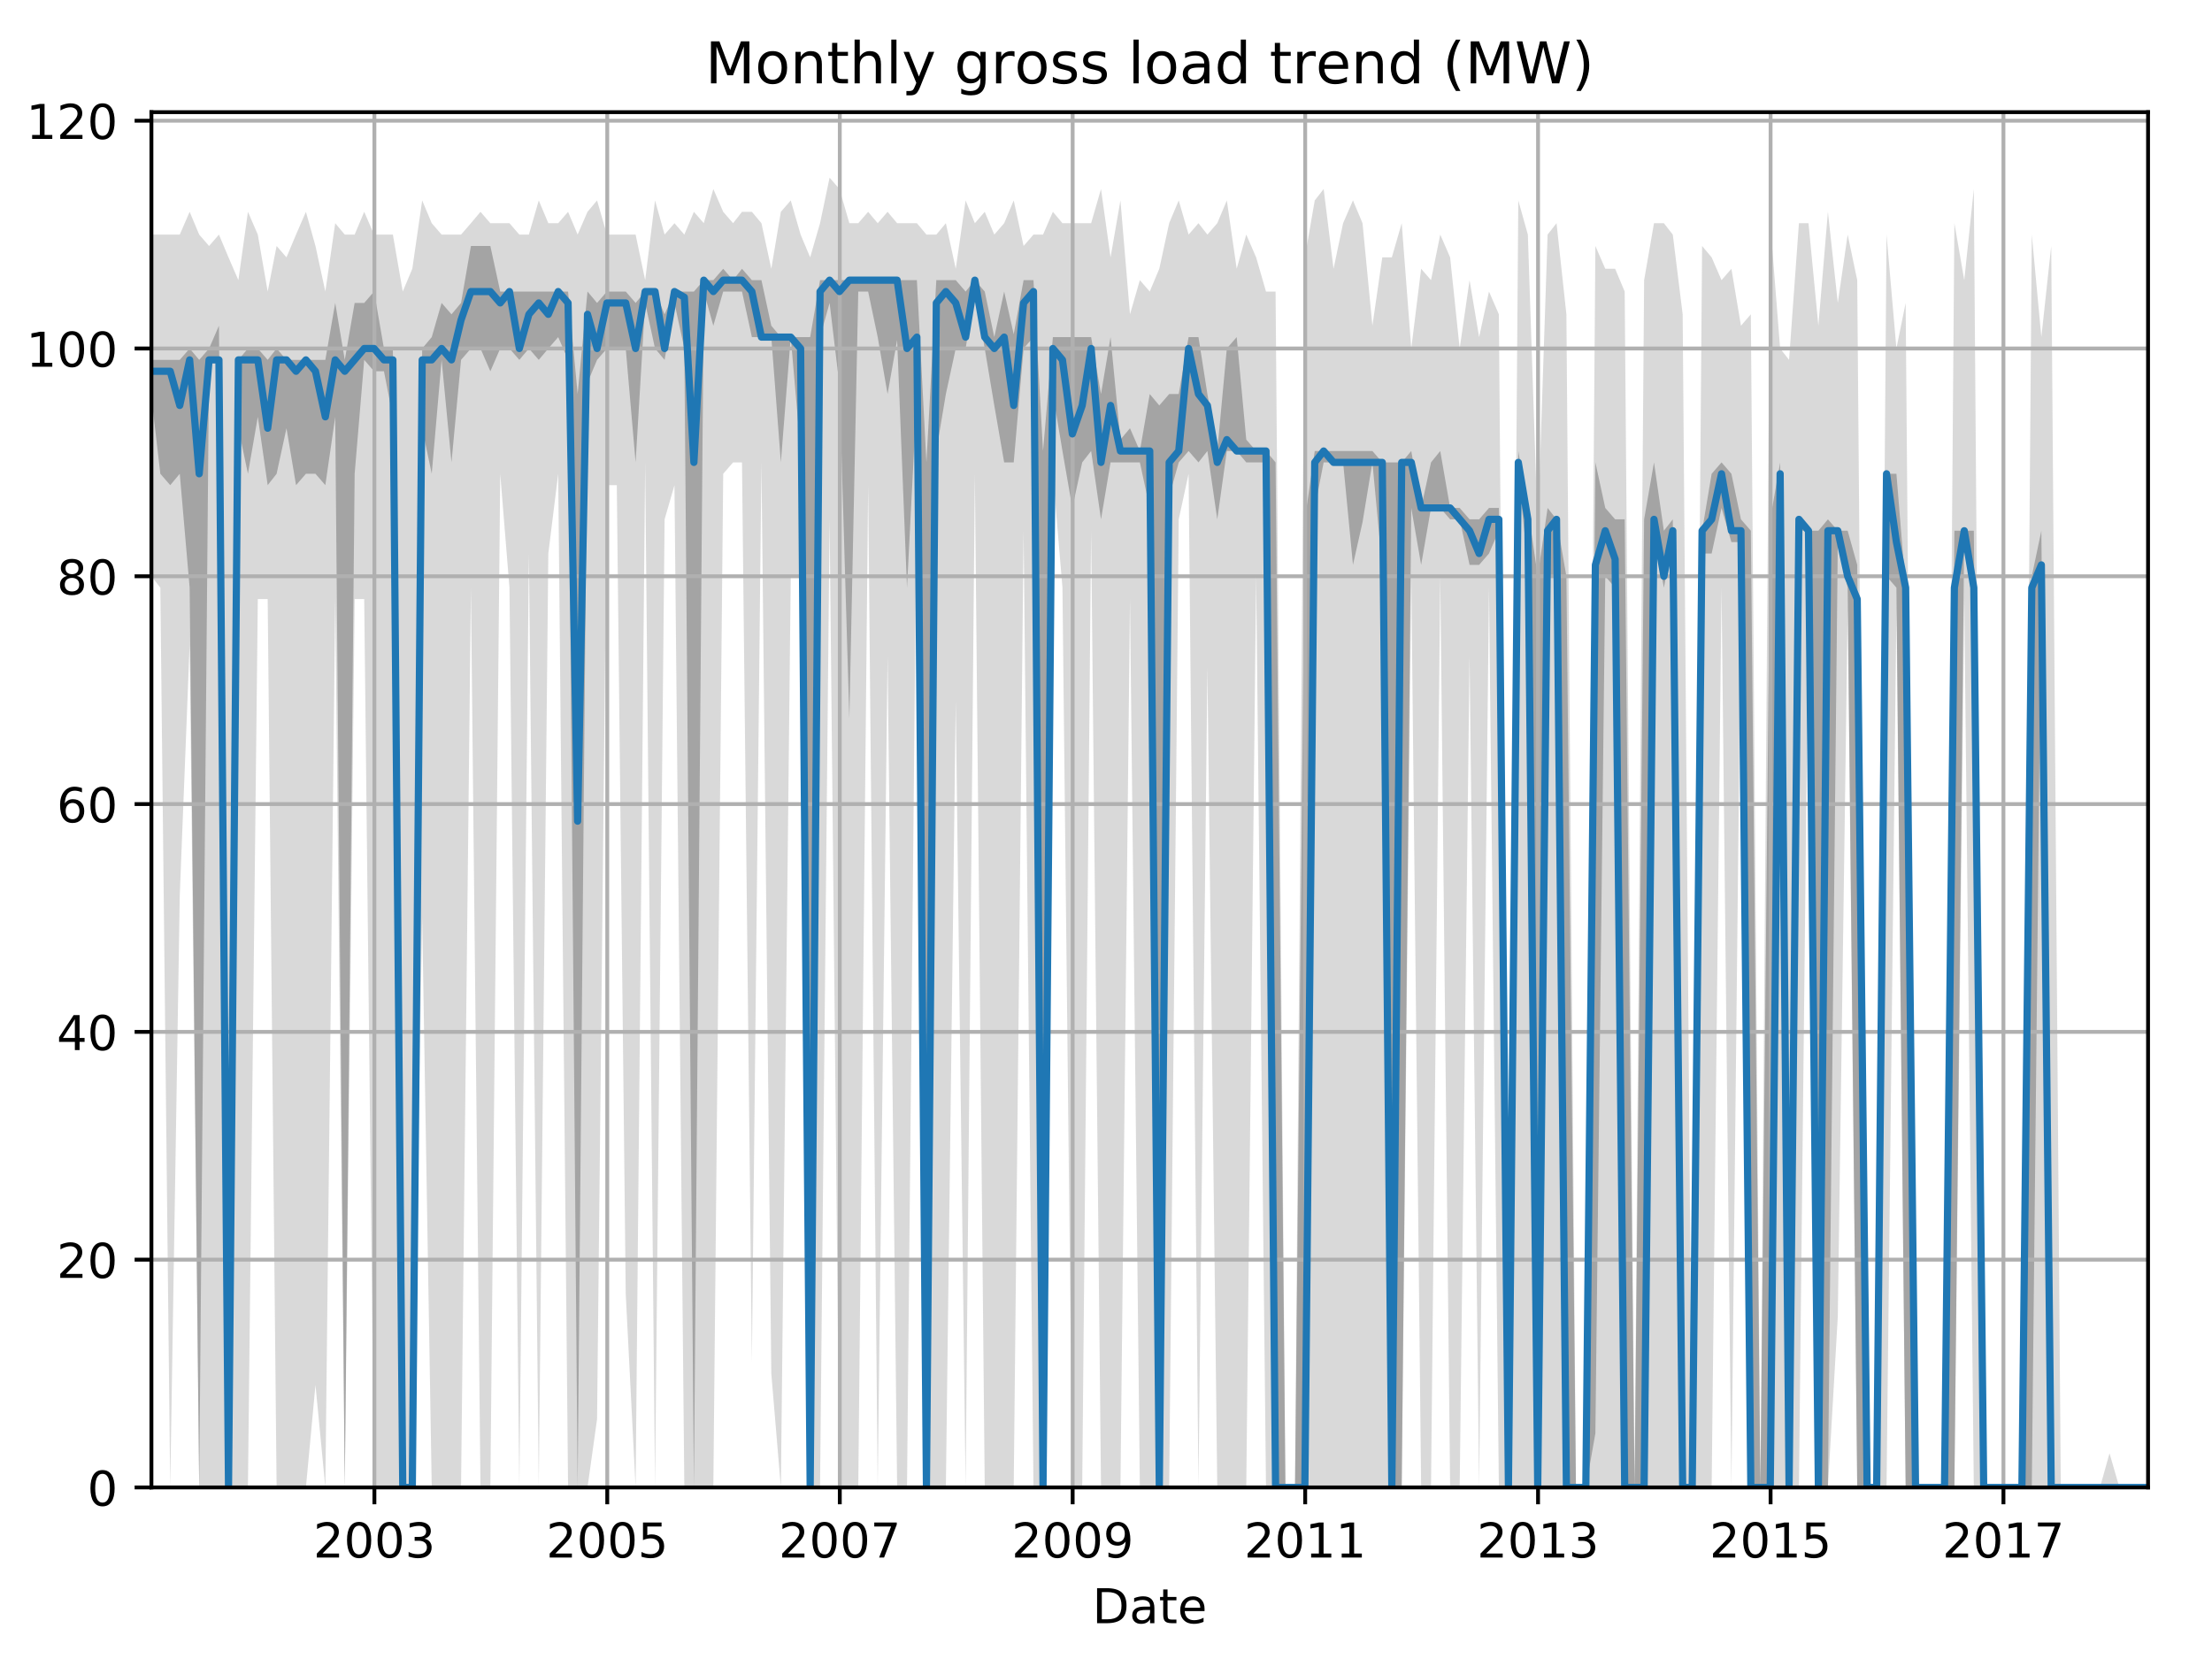 <?xml version="1.0" encoding="utf-8" standalone="no"?>
<!DOCTYPE svg PUBLIC "-//W3C//DTD SVG 1.1//EN"
  "http://www.w3.org/Graphics/SVG/1.1/DTD/svg11.dtd">
<!-- Created with matplotlib (http://matplotlib.org/) -->
<svg height="345.6pt" version="1.1" viewBox="0 0 460.8 345.6" width="460.8pt" xmlns="http://www.w3.org/2000/svg" xmlns:xlink="http://www.w3.org/1999/xlink">
 <defs>
  <style type="text/css">
*{stroke-linecap:butt;stroke-linejoin:round;}
  </style>
 </defs>
 <g id="figure_1">
  <g id="patch_1">
   <path d="M 0 345.6 
L 460.8 345.6 
L 460.8 0 
L 0 0 
z
" style="fill:none;"/>
  </g>
  <g id="axes_1">
   <g id="patch_2">
    <path d="M 31.543 309.863 
L 447.48 309.863 
L 447.48 23.365 
L 31.543 23.365 
z
" style="fill:none;"/>
   </g>
   <g id="PolyCollection_1">
    <path clip-path="url(#p15d15dfd16)" d="M 31.543 48.871 
L 31.543 120.051 
L 33.401 122.424 
L 35.458 309.863 
L 37.449 186.485 
L 39.506 134.287 
L 41.497 309.863 
L 43.554 309.863 
L 45.611 309.863 
L 47.602 309.863 
L 49.659 309.863 
L 51.65 309.863 
L 53.707 124.796 
L 55.764 124.796 
L 57.622 309.863 
L 59.679 309.863 
L 61.67 309.863 
L 63.727 309.863 
L 65.718 288.51 
L 67.775 309.863 
L 69.832 124.796 
L 71.823 309.863 
L 73.88 124.796 
L 75.871 124.796 
L 77.928 309.863 
L 79.985 309.863 
L 81.843 309.863 
L 83.9 309.863 
L 85.891 309.863 
L 87.948 191.231 
L 89.939 309.863 
L 91.996 309.863 
L 94.053 309.863 
L 96.044 309.863 
L 98.101 122.424 
L 100.092 309.863 
L 102.149 309.863 
L 104.206 98.697 
L 106.13 122.424 
L 108.187 309.863 
L 110.178 115.306 
L 112.235 309.863 
L 114.226 115.306 
L 116.283 98.697 
L 118.34 309.863 
L 120.331 309.863 
L 122.388 309.863 
L 124.379 295.628 
L 126.436 101.07 
L 128.493 101.07 
L 130.351 269.528 
L 132.408 309.863 
L 134.399 96.324 
L 136.456 309.863 
L 138.447 108.188 
L 140.504 101.07 
L 142.561 309.863 
L 144.552 309.863 
L 146.609 309.863 
L 148.6 309.863 
L 150.657 98.697 
L 152.714 96.324 
L 154.572 96.324 
L 156.629 283.764 
L 158.62 96.324 
L 160.677 286.137 
L 162.668 309.863 
L 164.725 120.051 
L 166.782 120.051 
L 168.773 309.863 
L 170.83 309.863 
L 172.821 108.188 
L 174.878 309.863 
L 176.935 309.863 
L 178.793 309.863 
L 180.85 101.07 
L 182.841 309.863 
L 184.898 136.659 
L 186.889 309.863 
L 188.946 309.863 
L 191.003 98.697 
L 192.994 309.863 
L 195.051 309.863 
L 197.042 309.863 
L 199.099 146.15 
L 201.156 309.863 
L 203.081 98.697 
L 205.138 309.863 
L 207.128 309.863 
L 209.186 309.863 
L 211.176 309.863 
L 213.233 110.56 
L 215.291 309.863 
L 217.281 309.863 
L 219.338 98.697 
L 221.329 122.424 
L 223.386 309.863 
L 225.443 309.863 
L 227.301 110.56 
L 229.359 309.863 
L 231.349 309.863 
L 233.406 309.863 
L 235.397 124.796 
L 237.454 309.863 
L 239.512 309.863 
L 241.502 309.863 
L 243.559 309.863 
L 245.55 108.188 
L 247.607 98.697 
L 249.664 309.863 
L 251.522 139.032 
L 253.58 309.863 
L 255.57 309.863 
L 257.627 309.863 
L 259.618 309.863 
L 261.675 120.051 
L 263.732 309.863 
L 265.723 309.863 
L 267.78 309.863 
L 269.771 309.863 
L 271.828 309.863 
L 273.885 309.863 
L 275.743 309.863 
L 277.801 309.863 
L 279.791 309.863 
L 281.848 309.863 
L 283.839 309.863 
L 285.896 309.863 
L 287.953 309.863 
L 289.944 309.863 
L 292.001 309.863 
L 293.992 120.051 
L 296.049 309.863 
L 298.106 309.863 
L 300.031 120.051 
L 302.088 309.863 
L 304.079 309.863 
L 306.136 136.659 
L 308.127 309.863 
L 310.184 122.424 
L 312.241 309.863 
L 314.232 309.863 
L 316.289 309.863 
L 318.279 309.863 
L 320.337 309.863 
L 322.394 309.863 
L 324.252 309.863 
L 326.309 309.863 
L 328.3 309.863 
L 330.357 309.863 
L 332.347 309.863 
L 334.405 309.863 
L 336.462 309.863 
L 338.452 309.863 
L 340.51 309.863 
L 342.5 309.863 
L 344.557 309.863 
L 346.615 309.863 
L 348.473 309.863 
L 350.53 309.863 
L 352.521 309.863 
L 354.578 309.863 
L 356.568 309.863 
L 358.626 122.424 
L 360.683 309.863 
L 362.673 124.796 
L 364.731 309.863 
L 366.721 309.863 
L 368.778 309.863 
L 370.836 309.863 
L 372.694 309.863 
L 374.751 309.863 
L 376.742 124.796 
L 378.799 309.863 
L 380.789 309.863 
L 382.847 274.274 
L 384.904 127.169 
L 386.894 309.863 
L 388.952 309.863 
L 390.942 309.863 
L 392.999 309.863 
L 395.057 127.169 
L 396.981 309.863 
L 399.038 309.863 
L 401.029 309.863 
L 403.086 309.863 
L 405.077 309.863 
L 407.134 309.863 
L 409.191 124.796 
L 411.182 309.863 
L 413.239 309.863 
L 415.23 309.863 
L 417.287 309.863 
L 419.344 309.863 
L 421.202 309.863 
L 423.259 309.863 
L 425.25 309.863 
L 427.307 309.863 
L 429.298 309.863 
L 431.355 309.863 
L 433.412 309.863 
L 435.403 309.863 
L 437.46 309.863 
L 439.451 309.863 
L 441.508 309.863 
L 443.565 309.863 
L 445.423 309.863 
L 447.48 309.863 
L 447.48 309.863 
L 447.48 309.863 
L 445.423 309.863 
L 443.565 309.863 
L 441.508 309.863 
L 439.451 302.746 
L 437.46 309.863 
L 435.403 309.863 
L 433.412 309.863 
L 431.355 309.863 
L 429.298 309.863 
L 427.307 51.244 
L 425.25 70.225 
L 423.259 48.871 
L 421.202 309.863 
L 419.344 309.863 
L 417.287 309.863 
L 415.23 309.863 
L 413.239 309.863 
L 411.182 39.38 
L 409.191 58.362 
L 407.134 46.498 
L 405.077 309.863 
L 403.086 309.863 
L 401.029 309.863 
L 399.038 309.863 
L 396.981 63.107 
L 395.057 72.598 
L 392.999 48.871 
L 390.942 309.863 
L 388.952 309.863 
L 386.894 58.362 
L 384.904 48.871 
L 382.847 63.107 
L 380.789 44.126 
L 378.799 67.852 
L 376.742 46.498 
L 374.751 46.498 
L 372.694 74.97 
L 370.836 72.598 
L 368.778 46.498 
L 366.721 309.863 
L 364.731 65.48 
L 362.673 67.852 
L 360.683 55.989 
L 358.626 58.362 
L 356.568 53.616 
L 354.578 51.244 
L 352.521 309.863 
L 350.53 65.48 
L 348.473 48.871 
L 346.615 46.498 
L 344.557 46.498 
L 342.5 58.362 
L 340.51 309.863 
L 338.452 60.734 
L 336.462 55.989 
L 334.405 55.989 
L 332.347 51.244 
L 330.357 309.863 
L 328.3 309.863 
L 326.309 65.48 
L 324.252 46.498 
L 322.394 48.871 
L 320.337 110.56 
L 318.279 48.871 
L 316.289 41.753 
L 314.232 309.863 
L 312.241 65.48 
L 310.184 60.734 
L 308.127 70.225 
L 306.136 58.362 
L 304.079 72.598 
L 302.088 53.616 
L 300.031 48.871 
L 298.106 58.362 
L 296.049 55.989 
L 293.992 72.598 
L 292.001 46.498 
L 289.944 53.616 
L 287.953 53.616 
L 285.896 67.852 
L 283.839 46.498 
L 281.848 41.753 
L 279.791 46.498 
L 277.801 55.989 
L 275.743 39.38 
L 273.885 41.753 
L 271.828 53.616 
L 269.771 309.863 
L 267.78 309.863 
L 265.723 60.734 
L 263.732 60.734 
L 261.675 53.616 
L 259.618 48.871 
L 257.627 55.989 
L 255.57 41.753 
L 253.58 46.498 
L 251.522 48.871 
L 249.664 46.498 
L 247.607 48.871 
L 245.55 41.753 
L 243.559 46.498 
L 241.502 55.989 
L 239.512 60.734 
L 237.454 58.362 
L 235.397 65.48 
L 233.406 41.753 
L 231.349 53.616 
L 229.359 39.38 
L 227.301 46.498 
L 225.443 46.498 
L 223.386 46.498 
L 221.329 46.498 
L 219.338 44.126 
L 217.281 48.871 
L 215.291 48.871 
L 213.233 51.244 
L 211.176 41.753 
L 209.186 46.498 
L 207.128 48.871 
L 205.138 44.126 
L 203.081 46.498 
L 201.156 41.753 
L 199.099 55.989 
L 197.042 46.498 
L 195.051 48.871 
L 192.994 48.871 
L 191.003 46.498 
L 188.946 46.498 
L 186.889 46.498 
L 184.898 44.126 
L 182.841 46.498 
L 180.85 44.126 
L 178.793 46.498 
L 176.935 46.498 
L 174.878 39.38 
L 172.821 37.008 
L 170.83 46.498 
L 168.773 53.616 
L 166.782 48.871 
L 164.725 41.753 
L 162.668 44.126 
L 160.677 55.989 
L 158.62 46.498 
L 156.629 44.126 
L 154.572 44.126 
L 152.714 46.498 
L 150.657 44.126 
L 148.6 39.38 
L 146.609 46.498 
L 144.552 44.126 
L 142.561 48.871 
L 140.504 46.498 
L 138.447 48.871 
L 136.456 41.753 
L 134.399 58.362 
L 132.408 48.871 
L 130.351 48.871 
L 128.493 48.871 
L 126.436 48.871 
L 124.379 41.753 
L 122.388 44.126 
L 120.331 48.871 
L 118.34 44.126 
L 116.283 46.498 
L 114.226 46.498 
L 112.235 41.753 
L 110.178 48.871 
L 108.187 48.871 
L 106.13 46.498 
L 104.206 46.498 
L 102.149 46.498 
L 100.092 44.126 
L 98.101 46.498 
L 96.044 48.871 
L 94.053 48.871 
L 91.996 48.871 
L 89.939 46.498 
L 87.948 41.753 
L 85.891 55.989 
L 83.9 60.734 
L 81.843 48.871 
L 79.985 48.871 
L 77.928 48.871 
L 75.871 44.126 
L 73.88 48.871 
L 71.823 48.871 
L 69.832 46.498 
L 67.775 60.734 
L 65.718 51.244 
L 63.727 44.126 
L 61.67 48.871 
L 59.679 53.616 
L 57.622 51.244 
L 55.764 60.734 
L 53.707 48.871 
L 51.65 44.126 
L 49.659 58.362 
L 47.602 53.616 
L 45.611 48.871 
L 43.554 51.244 
L 41.497 48.871 
L 39.506 44.126 
L 37.449 48.871 
L 35.458 48.871 
L 33.401 48.871 
L 31.543 48.871 
z
" style="fill:#808080;fill-opacity:0.3;"/>
   </g>
   <g id="PolyCollection_2">
    <path clip-path="url(#p15d15dfd16)" d="M 31.543 74.97 
L 31.543 82.681 
L 33.401 98.697 
L 35.458 101.07 
L 37.449 98.697 
L 39.506 122.424 
L 41.497 309.863 
L 43.554 74.97 
L 45.611 74.97 
L 47.602 309.863 
L 49.659 89.206 
L 51.65 98.697 
L 53.707 86.834 
L 55.764 101.07 
L 57.622 98.697 
L 59.679 89.206 
L 61.67 101.07 
L 63.727 98.697 
L 65.718 98.697 
L 67.775 101.07 
L 69.832 86.834 
L 71.823 309.863 
L 73.88 98.697 
L 75.871 74.97 
L 77.928 77.343 
L 79.985 77.343 
L 81.843 86.834 
L 83.9 309.863 
L 85.891 309.863 
L 87.948 89.206 
L 89.939 98.697 
L 91.996 74.97 
L 94.053 96.324 
L 96.044 74.97 
L 98.101 72.598 
L 100.092 72.598 
L 102.149 77.343 
L 104.206 72.598 
L 106.13 72.598 
L 108.187 74.97 
L 110.178 72.598 
L 112.235 74.97 
L 114.226 72.598 
L 116.283 70.225 
L 118.34 74.97 
L 120.331 309.863 
L 122.388 79.716 
L 124.379 74.97 
L 126.436 72.598 
L 128.493 72.598 
L 130.351 72.598 
L 132.408 96.324 
L 134.399 63.107 
L 136.456 72.598 
L 138.447 74.97 
L 140.504 63.107 
L 142.561 72.598 
L 144.552 309.863 
L 146.609 60.734 
L 148.6 67.852 
L 150.657 60.734 
L 152.714 60.734 
L 154.572 60.734 
L 156.629 70.225 
L 158.62 70.225 
L 160.677 70.225 
L 162.668 96.324 
L 164.725 70.225 
L 166.782 93.952 
L 168.773 309.863 
L 170.83 70.225 
L 172.821 63.107 
L 174.878 80.309 
L 176.935 149.709 
L 178.793 60.734 
L 180.85 60.734 
L 182.841 70.225 
L 184.898 82.088 
L 186.889 70.818 
L 188.946 122.424 
L 191.003 82.088 
L 192.994 309.863 
L 195.051 93.952 
L 197.042 82.088 
L 199.099 72.598 
L 201.156 72.598 
L 203.081 60.734 
L 205.138 72.598 
L 207.128 84.461 
L 209.186 96.324 
L 211.176 96.324 
L 213.233 72.598 
L 215.291 70.225 
L 217.281 309.863 
L 219.338 82.088 
L 221.329 93.952 
L 223.386 105.815 
L 225.443 96.324 
L 227.301 93.952 
L 229.359 108.188 
L 231.349 96.324 
L 233.406 96.324 
L 235.397 96.324 
L 237.454 96.324 
L 239.512 105.815 
L 241.502 309.863 
L 243.559 103.442 
L 245.55 96.324 
L 247.607 93.952 
L 249.664 96.324 
L 251.522 93.952 
L 253.58 108.188 
L 255.57 93.952 
L 257.627 93.952 
L 259.618 96.324 
L 261.675 96.324 
L 263.732 96.324 
L 265.723 309.863 
L 267.78 309.863 
L 269.771 309.863 
L 271.828 309.863 
L 273.885 105.815 
L 275.743 96.324 
L 277.801 96.324 
L 279.791 96.324 
L 281.848 117.678 
L 283.839 108.781 
L 285.896 96.324 
L 287.953 118.271 
L 289.944 309.863 
L 292.001 309.863 
L 293.992 105.815 
L 296.049 117.678 
L 298.106 105.815 
L 300.031 105.815 
L 302.088 108.188 
L 304.079 108.188 
L 306.136 117.678 
L 308.127 117.678 
L 310.184 115.306 
L 312.241 110.56 
L 314.232 309.863 
L 316.289 98.697 
L 318.279 117.678 
L 320.337 309.863 
L 322.394 120.051 
L 324.252 120.051 
L 326.309 309.863 
L 328.3 309.863 
L 330.357 309.863 
L 332.347 298.593 
L 334.405 120.051 
L 336.462 122.424 
L 338.452 309.863 
L 340.51 309.863 
L 342.5 309.863 
L 344.557 111.153 
L 346.615 122.424 
L 348.473 112.933 
L 350.53 309.863 
L 352.521 309.863 
L 354.578 115.306 
L 356.568 115.306 
L 358.626 105.815 
L 360.683 112.933 
L 362.673 112.933 
L 364.731 309.863 
L 366.721 309.863 
L 368.778 309.863 
L 370.836 112.933 
L 372.694 309.863 
L 374.751 110.56 
L 376.742 110.56 
L 378.799 309.863 
L 380.789 309.863 
L 382.847 112.933 
L 384.904 122.424 
L 386.894 309.863 
L 388.952 309.863 
L 390.942 309.863 
L 392.999 120.051 
L 395.057 122.424 
L 396.981 309.863 
L 399.038 309.863 
L 401.029 309.863 
L 403.086 309.863 
L 405.077 309.863 
L 407.134 309.863 
L 409.191 110.56 
L 411.182 124.796 
L 413.239 309.863 
L 415.23 309.863 
L 417.287 309.863 
L 419.344 309.863 
L 421.202 309.863 
L 423.259 309.863 
L 425.25 120.051 
L 427.307 309.863 
L 429.298 309.863 
L 431.355 309.863 
L 433.412 309.863 
L 435.403 309.863 
L 437.46 309.863 
L 439.451 309.863 
L 441.508 309.863 
L 443.565 309.863 
L 445.423 309.863 
L 447.48 309.863 
L 447.48 309.863 
L 447.48 309.863 
L 445.423 309.863 
L 443.565 309.863 
L 441.508 309.863 
L 439.451 309.863 
L 437.46 309.863 
L 435.403 309.863 
L 433.412 309.863 
L 431.355 309.863 
L 429.298 309.863 
L 427.307 309.863 
L 425.25 110.56 
L 423.259 120.051 
L 421.202 309.863 
L 419.344 309.863 
L 417.287 309.863 
L 415.23 309.863 
L 413.239 309.863 
L 411.182 110.56 
L 409.191 110.56 
L 407.134 110.56 
L 405.077 309.863 
L 403.086 309.863 
L 401.029 309.863 
L 399.038 309.863 
L 396.981 122.424 
L 395.057 98.697 
L 392.999 98.697 
L 390.942 309.863 
L 388.952 309.863 
L 386.894 117.678 
L 384.904 110.56 
L 382.847 110.56 
L 380.789 108.188 
L 378.799 110.56 
L 376.742 110.56 
L 374.751 108.188 
L 372.694 309.863 
L 370.836 96.324 
L 368.778 108.188 
L 366.721 309.863 
L 364.731 110.56 
L 362.673 108.188 
L 360.683 98.697 
L 358.626 96.324 
L 356.568 98.697 
L 354.578 110.56 
L 352.521 309.863 
L 350.53 309.863 
L 348.473 108.188 
L 346.615 110.56 
L 344.557 96.324 
L 342.5 108.188 
L 340.51 309.863 
L 338.452 108.188 
L 336.462 108.188 
L 334.405 105.815 
L 332.347 96.324 
L 330.357 309.863 
L 328.3 309.863 
L 326.309 120.051 
L 324.252 108.188 
L 322.394 105.815 
L 320.337 120.051 
L 318.279 105.815 
L 316.289 93.952 
L 314.232 309.863 
L 312.241 105.815 
L 310.184 105.815 
L 308.127 108.188 
L 306.136 108.188 
L 304.079 105.815 
L 302.088 105.815 
L 300.031 93.952 
L 298.106 96.324 
L 296.049 105.815 
L 293.992 93.952 
L 292.001 96.324 
L 289.944 96.324 
L 287.953 96.324 
L 285.896 93.952 
L 283.839 93.952 
L 281.848 93.952 
L 279.791 93.952 
L 277.801 93.952 
L 275.743 93.952 
L 273.885 93.952 
L 271.828 108.188 
L 269.771 309.863 
L 267.78 309.863 
L 265.723 96.324 
L 263.732 93.952 
L 261.675 93.952 
L 259.618 91.579 
L 257.627 70.225 
L 255.57 72.598 
L 253.58 93.952 
L 251.522 82.088 
L 249.664 70.225 
L 247.607 70.225 
L 245.55 82.088 
L 243.559 82.088 
L 241.502 84.461 
L 239.512 82.088 
L 237.454 93.952 
L 235.397 89.206 
L 233.406 91.579 
L 231.349 70.225 
L 229.359 82.088 
L 227.301 70.225 
L 225.443 70.225 
L 223.386 70.225 
L 221.329 70.225 
L 219.338 70.225 
L 217.281 93.952 
L 215.291 58.362 
L 213.233 58.362 
L 211.176 69.632 
L 209.186 60.734 
L 207.128 70.225 
L 205.138 60.734 
L 203.081 58.362 
L 201.156 60.734 
L 199.099 58.362 
L 197.042 58.362 
L 195.051 58.362 
L 192.994 96.324 
L 191.003 58.362 
L 188.946 58.362 
L 186.889 58.362 
L 184.898 58.362 
L 182.841 58.362 
L 180.85 58.362 
L 178.793 58.362 
L 176.935 58.362 
L 174.878 58.362 
L 172.821 58.362 
L 170.83 58.362 
L 168.773 70.225 
L 166.782 70.225 
L 164.725 70.225 
L 162.668 70.225 
L 160.677 67.852 
L 158.62 58.362 
L 156.629 58.362 
L 154.572 55.989 
L 152.714 58.362 
L 150.657 55.989 
L 148.6 58.362 
L 146.609 58.362 
L 144.552 60.734 
L 142.561 60.734 
L 140.504 60.734 
L 138.447 65.48 
L 136.456 60.734 
L 134.399 60.734 
L 132.408 63.107 
L 130.351 60.734 
L 128.493 60.734 
L 126.436 60.734 
L 124.379 63.107 
L 122.388 60.734 
L 120.331 82.088 
L 118.34 60.734 
L 116.283 60.734 
L 114.226 60.734 
L 112.235 60.734 
L 110.178 60.734 
L 108.187 60.734 
L 106.13 60.734 
L 104.206 60.734 
L 102.149 51.244 
L 100.092 51.244 
L 98.101 51.244 
L 96.044 63.107 
L 94.053 65.48 
L 91.996 63.107 
L 89.939 70.225 
L 87.948 72.598 
L 85.891 309.863 
L 83.9 309.863 
L 81.843 72.598 
L 79.985 72.598 
L 77.928 60.734 
L 75.871 63.107 
L 73.88 63.107 
L 71.823 74.97 
L 69.832 63.107 
L 67.775 74.97 
L 65.718 74.97 
L 63.727 74.97 
L 61.67 74.97 
L 59.679 74.97 
L 57.622 72.598 
L 55.764 74.97 
L 53.707 72.598 
L 51.65 72.598 
L 49.659 74.97 
L 47.602 309.863 
L 45.611 67.852 
L 43.554 72.598 
L 41.497 74.97 
L 39.506 72.598 
L 37.449 74.97 
L 35.458 74.97 
L 33.401 74.97 
L 31.543 74.97 
z
" style="fill:#808080;fill-opacity:0.6;"/>
   </g>
   <g id="matplotlib.axis_1">
    <g id="xtick_1">
     <g id="line2d_1">
      <path clip-path="url(#p15d15dfd16)" d="M 77.994 309.863 
L 77.994 23.365 
" style="fill:none;stroke:#b0b0b0;stroke-linecap:square;stroke-width:0.8;"/>
     </g>
     <g id="line2d_2">
      <defs>
       <path d="M 0 0 
L 0 3.5 
" id="m492ac58a9c" style="stroke:#000000;stroke-width:0.8;"/>
      </defs>
      <g>
       <use style="stroke:#000000;stroke-width:0.8;" x="77.994" xlink:href="#m492ac58a9c" y="309.863"/>
      </g>
     </g>
     <g id="text_1">
      <!-- 2003 -->
      <defs>
       <path d="M 19.188 8.297 
L 53.609 8.297 
L 53.609 0 
L 7.328 0 
L 7.328 8.297 
Q 12.938 14.109 22.625 23.891 
Q 32.328 33.688 34.812 36.531 
Q 39.547 41.844 41.422 45.531 
Q 43.312 49.219 43.312 52.781 
Q 43.312 58.594 39.234 62.25 
Q 35.156 65.922 28.609 65.922 
Q 23.969 65.922 18.812 64.312 
Q 13.672 62.703 7.812 59.422 
L 7.812 69.391 
Q 13.766 71.781 18.938 73 
Q 24.125 74.219 28.422 74.219 
Q 39.75 74.219 46.484 68.547 
Q 53.219 62.891 53.219 53.422 
Q 53.219 48.922 51.531 44.891 
Q 49.859 40.875 45.406 35.406 
Q 44.188 33.984 37.641 27.219 
Q 31.109 20.453 19.188 8.297 
z
" id="DejaVuSans-32"/>
       <path d="M 31.781 66.406 
Q 24.172 66.406 20.328 58.906 
Q 16.5 51.422 16.5 36.375 
Q 16.5 21.391 20.328 13.891 
Q 24.172 6.391 31.781 6.391 
Q 39.453 6.391 43.281 13.891 
Q 47.125 21.391 47.125 36.375 
Q 47.125 51.422 43.281 58.906 
Q 39.453 66.406 31.781 66.406 
z
M 31.781 74.219 
Q 44.047 74.219 50.516 64.516 
Q 56.984 54.828 56.984 36.375 
Q 56.984 17.969 50.516 8.266 
Q 44.047 -1.422 31.781 -1.422 
Q 19.531 -1.422 13.062 8.266 
Q 6.594 17.969 6.594 36.375 
Q 6.594 54.828 13.062 64.516 
Q 19.531 74.219 31.781 74.219 
z
" id="DejaVuSans-30"/>
       <path d="M 40.578 39.312 
Q 47.656 37.797 51.625 33 
Q 55.609 28.219 55.609 21.188 
Q 55.609 10.406 48.188 4.484 
Q 40.766 -1.422 27.094 -1.422 
Q 22.516 -1.422 17.656 -0.516 
Q 12.797 0.391 7.625 2.203 
L 7.625 11.719 
Q 11.719 9.328 16.594 8.109 
Q 21.484 6.891 26.812 6.891 
Q 36.078 6.891 40.938 10.547 
Q 45.797 14.203 45.797 21.188 
Q 45.797 27.641 41.281 31.266 
Q 36.766 34.906 28.719 34.906 
L 20.219 34.906 
L 20.219 43.016 
L 29.109 43.016 
Q 36.375 43.016 40.234 45.922 
Q 44.094 48.828 44.094 54.297 
Q 44.094 59.906 40.109 62.906 
Q 36.141 65.922 28.719 65.922 
Q 24.656 65.922 20.016 65.031 
Q 15.375 64.156 9.812 62.312 
L 9.812 71.094 
Q 15.438 72.656 20.344 73.438 
Q 25.25 74.219 29.594 74.219 
Q 40.828 74.219 47.359 69.109 
Q 53.906 64.016 53.906 55.328 
Q 53.906 49.266 50.438 45.094 
Q 46.969 40.922 40.578 39.312 
z
" id="DejaVuSans-33"/>
      </defs>
      <g transform="translate(65.269 324.462)scale(0.1 -0.1)">
       <use xlink:href="#DejaVuSans-32"/>
       <use x="63.623" xlink:href="#DejaVuSans-30"/>
       <use x="127.246" xlink:href="#DejaVuSans-30"/>
       <use x="190.869" xlink:href="#DejaVuSans-33"/>
      </g>
     </g>
    </g>
    <g id="xtick_2">
     <g id="line2d_3">
      <path clip-path="url(#p15d15dfd16)" d="M 126.502 309.863 
L 126.502 23.365 
" style="fill:none;stroke:#b0b0b0;stroke-linecap:square;stroke-width:0.8;"/>
     </g>
     <g id="line2d_4">
      <g>
       <use style="stroke:#000000;stroke-width:0.8;" x="126.502" xlink:href="#m492ac58a9c" y="309.863"/>
      </g>
     </g>
     <g id="text_2">
      <!-- 2005 -->
      <defs>
       <path d="M 10.797 72.906 
L 49.516 72.906 
L 49.516 64.594 
L 19.828 64.594 
L 19.828 46.734 
Q 21.969 47.469 24.109 47.828 
Q 26.266 48.188 28.422 48.188 
Q 40.625 48.188 47.75 41.5 
Q 54.891 34.812 54.891 23.391 
Q 54.891 11.625 47.562 5.094 
Q 40.234 -1.422 26.906 -1.422 
Q 22.312 -1.422 17.547 -0.641 
Q 12.797 0.141 7.719 1.703 
L 7.719 11.625 
Q 12.109 9.234 16.797 8.062 
Q 21.484 6.891 26.703 6.891 
Q 35.156 6.891 40.078 11.328 
Q 45.016 15.766 45.016 23.391 
Q 45.016 31 40.078 35.438 
Q 35.156 39.891 26.703 39.891 
Q 22.75 39.891 18.812 39.016 
Q 14.891 38.141 10.797 36.281 
z
" id="DejaVuSans-35"/>
      </defs>
      <g transform="translate(113.777 324.462)scale(0.1 -0.1)">
       <use xlink:href="#DejaVuSans-32"/>
       <use x="63.623" xlink:href="#DejaVuSans-30"/>
       <use x="127.246" xlink:href="#DejaVuSans-30"/>
       <use x="190.869" xlink:href="#DejaVuSans-35"/>
      </g>
     </g>
    </g>
    <g id="xtick_3">
     <g id="line2d_5">
      <path clip-path="url(#p15d15dfd16)" d="M 174.944 309.863 
L 174.944 23.365 
" style="fill:none;stroke:#b0b0b0;stroke-linecap:square;stroke-width:0.8;"/>
     </g>
     <g id="line2d_6">
      <g>
       <use style="stroke:#000000;stroke-width:0.8;" x="174.944" xlink:href="#m492ac58a9c" y="309.863"/>
      </g>
     </g>
     <g id="text_3">
      <!-- 2007 -->
      <defs>
       <path d="M 8.203 72.906 
L 55.078 72.906 
L 55.078 68.703 
L 28.609 0 
L 18.312 0 
L 43.219 64.594 
L 8.203 64.594 
z
" id="DejaVuSans-37"/>
      </defs>
      <g transform="translate(162.219 324.462)scale(0.1 -0.1)">
       <use xlink:href="#DejaVuSans-32"/>
       <use x="63.623" xlink:href="#DejaVuSans-30"/>
       <use x="127.246" xlink:href="#DejaVuSans-30"/>
       <use x="190.869" xlink:href="#DejaVuSans-37"/>
      </g>
     </g>
    </g>
    <g id="xtick_4">
     <g id="line2d_7">
      <path clip-path="url(#p15d15dfd16)" d="M 223.453 309.863 
L 223.453 23.365 
" style="fill:none;stroke:#b0b0b0;stroke-linecap:square;stroke-width:0.8;"/>
     </g>
     <g id="line2d_8">
      <g>
       <use style="stroke:#000000;stroke-width:0.8;" x="223.453" xlink:href="#m492ac58a9c" y="309.863"/>
      </g>
     </g>
     <g id="text_4">
      <!-- 2009 -->
      <defs>
       <path d="M 10.984 1.516 
L 10.984 10.5 
Q 14.703 8.734 18.5 7.812 
Q 22.312 6.891 25.984 6.891 
Q 35.75 6.891 40.891 13.453 
Q 46.047 20.016 46.781 33.406 
Q 43.953 29.203 39.594 26.953 
Q 35.25 24.703 29.984 24.703 
Q 19.047 24.703 12.672 31.312 
Q 6.297 37.938 6.297 49.422 
Q 6.297 60.641 12.938 67.422 
Q 19.578 74.219 30.609 74.219 
Q 43.266 74.219 49.922 64.516 
Q 56.594 54.828 56.594 36.375 
Q 56.594 19.141 48.406 8.859 
Q 40.234 -1.422 26.422 -1.422 
Q 22.703 -1.422 18.891 -0.688 
Q 15.094 0.047 10.984 1.516 
z
M 30.609 32.422 
Q 37.25 32.422 41.125 36.953 
Q 45.016 41.5 45.016 49.422 
Q 45.016 57.281 41.125 61.844 
Q 37.25 66.406 30.609 66.406 
Q 23.969 66.406 20.094 61.844 
Q 16.219 57.281 16.219 49.422 
Q 16.219 41.5 20.094 36.953 
Q 23.969 32.422 30.609 32.422 
z
" id="DejaVuSans-39"/>
      </defs>
      <g transform="translate(210.728 324.462)scale(0.1 -0.1)">
       <use xlink:href="#DejaVuSans-32"/>
       <use x="63.623" xlink:href="#DejaVuSans-30"/>
       <use x="127.246" xlink:href="#DejaVuSans-30"/>
       <use x="190.869" xlink:href="#DejaVuSans-39"/>
      </g>
     </g>
    </g>
    <g id="xtick_5">
     <g id="line2d_9">
      <path clip-path="url(#p15d15dfd16)" d="M 271.895 309.863 
L 271.895 23.365 
" style="fill:none;stroke:#b0b0b0;stroke-linecap:square;stroke-width:0.8;"/>
     </g>
     <g id="line2d_10">
      <g>
       <use style="stroke:#000000;stroke-width:0.8;" x="271.895" xlink:href="#m492ac58a9c" y="309.863"/>
      </g>
     </g>
     <g id="text_5">
      <!-- 2011 -->
      <defs>
       <path d="M 12.406 8.297 
L 28.516 8.297 
L 28.516 63.922 
L 10.984 60.406 
L 10.984 69.391 
L 28.422 72.906 
L 38.281 72.906 
L 38.281 8.297 
L 54.391 8.297 
L 54.391 0 
L 12.406 0 
z
" id="DejaVuSans-31"/>
      </defs>
      <g transform="translate(259.17 324.462)scale(0.1 -0.1)">
       <use xlink:href="#DejaVuSans-32"/>
       <use x="63.623" xlink:href="#DejaVuSans-30"/>
       <use x="127.246" xlink:href="#DejaVuSans-31"/>
       <use x="190.869" xlink:href="#DejaVuSans-31"/>
      </g>
     </g>
    </g>
    <g id="xtick_6">
     <g id="line2d_11">
      <path clip-path="url(#p15d15dfd16)" d="M 320.403 309.863 
L 320.403 23.365 
" style="fill:none;stroke:#b0b0b0;stroke-linecap:square;stroke-width:0.8;"/>
     </g>
     <g id="line2d_12">
      <g>
       <use style="stroke:#000000;stroke-width:0.8;" x="320.403" xlink:href="#m492ac58a9c" y="309.863"/>
      </g>
     </g>
     <g id="text_6">
      <!-- 2013 -->
      <g transform="translate(307.678 324.462)scale(0.1 -0.1)">
       <use xlink:href="#DejaVuSans-32"/>
       <use x="63.623" xlink:href="#DejaVuSans-30"/>
       <use x="127.246" xlink:href="#DejaVuSans-31"/>
       <use x="190.869" xlink:href="#DejaVuSans-33"/>
      </g>
     </g>
    </g>
    <g id="xtick_7">
     <g id="line2d_13">
      <path clip-path="url(#p15d15dfd16)" d="M 368.845 309.863 
L 368.845 23.365 
" style="fill:none;stroke:#b0b0b0;stroke-linecap:square;stroke-width:0.8;"/>
     </g>
     <g id="line2d_14">
      <g>
       <use style="stroke:#000000;stroke-width:0.8;" x="368.845" xlink:href="#m492ac58a9c" y="309.863"/>
      </g>
     </g>
     <g id="text_7">
      <!-- 2015 -->
      <g transform="translate(356.12 324.462)scale(0.1 -0.1)">
       <use xlink:href="#DejaVuSans-32"/>
       <use x="63.623" xlink:href="#DejaVuSans-30"/>
       <use x="127.246" xlink:href="#DejaVuSans-31"/>
       <use x="190.869" xlink:href="#DejaVuSans-35"/>
      </g>
     </g>
    </g>
    <g id="xtick_8">
     <g id="line2d_15">
      <path clip-path="url(#p15d15dfd16)" d="M 417.353 309.863 
L 417.353 23.365 
" style="fill:none;stroke:#b0b0b0;stroke-linecap:square;stroke-width:0.8;"/>
     </g>
     <g id="line2d_16">
      <g>
       <use style="stroke:#000000;stroke-width:0.8;" x="417.353" xlink:href="#m492ac58a9c" y="309.863"/>
      </g>
     </g>
     <g id="text_8">
      <!-- 2017 -->
      <g transform="translate(404.628 324.462)scale(0.1 -0.1)">
       <use xlink:href="#DejaVuSans-32"/>
       <use x="63.623" xlink:href="#DejaVuSans-30"/>
       <use x="127.246" xlink:href="#DejaVuSans-31"/>
       <use x="190.869" xlink:href="#DejaVuSans-37"/>
      </g>
     </g>
    </g>
    <g id="text_9">
     <!-- Date -->
     <defs>
      <path d="M 19.672 64.797 
L 19.672 8.109 
L 31.594 8.109 
Q 46.688 8.109 53.688 14.938 
Q 60.688 21.781 60.688 36.531 
Q 60.688 51.172 53.688 57.984 
Q 46.688 64.797 31.594 64.797 
z
M 9.812 72.906 
L 30.078 72.906 
Q 51.266 72.906 61.172 64.094 
Q 71.094 55.281 71.094 36.531 
Q 71.094 17.672 61.125 8.828 
Q 51.172 0 30.078 0 
L 9.812 0 
z
" id="DejaVuSans-44"/>
      <path d="M 34.281 27.484 
Q 23.391 27.484 19.188 25 
Q 14.984 22.516 14.984 16.5 
Q 14.984 11.719 18.141 8.906 
Q 21.297 6.109 26.703 6.109 
Q 34.188 6.109 38.703 11.406 
Q 43.219 16.703 43.219 25.484 
L 43.219 27.484 
z
M 52.203 31.203 
L 52.203 0 
L 43.219 0 
L 43.219 8.297 
Q 40.141 3.328 35.547 0.953 
Q 30.953 -1.422 24.312 -1.422 
Q 15.922 -1.422 10.953 3.297 
Q 6 8.016 6 15.922 
Q 6 25.141 12.172 29.828 
Q 18.359 34.516 30.609 34.516 
L 43.219 34.516 
L 43.219 35.406 
Q 43.219 41.609 39.141 45 
Q 35.062 48.391 27.688 48.391 
Q 23 48.391 18.547 47.266 
Q 14.109 46.141 10.016 43.891 
L 10.016 52.203 
Q 14.938 54.109 19.578 55.047 
Q 24.219 56 28.609 56 
Q 40.484 56 46.344 49.844 
Q 52.203 43.703 52.203 31.203 
z
" id="DejaVuSans-61"/>
      <path d="M 18.312 70.219 
L 18.312 54.688 
L 36.812 54.688 
L 36.812 47.703 
L 18.312 47.703 
L 18.312 18.016 
Q 18.312 11.328 20.141 9.422 
Q 21.969 7.516 27.594 7.516 
L 36.812 7.516 
L 36.812 0 
L 27.594 0 
Q 17.188 0 13.234 3.875 
Q 9.281 7.766 9.281 18.016 
L 9.281 47.703 
L 2.688 47.703 
L 2.688 54.688 
L 9.281 54.688 
L 9.281 70.219 
z
" id="DejaVuSans-74"/>
      <path d="M 56.203 29.594 
L 56.203 25.203 
L 14.891 25.203 
Q 15.484 15.922 20.484 11.062 
Q 25.484 6.203 34.422 6.203 
Q 39.594 6.203 44.453 7.469 
Q 49.312 8.734 54.109 11.281 
L 54.109 2.781 
Q 49.266 0.734 44.188 -0.344 
Q 39.109 -1.422 33.891 -1.422 
Q 20.797 -1.422 13.156 6.188 
Q 5.516 13.812 5.516 26.812 
Q 5.516 40.234 12.766 48.109 
Q 20.016 56 32.328 56 
Q 43.359 56 49.781 48.891 
Q 56.203 41.797 56.203 29.594 
z
M 47.219 32.234 
Q 47.125 39.594 43.094 43.984 
Q 39.062 48.391 32.422 48.391 
Q 24.906 48.391 20.391 44.141 
Q 15.875 39.891 15.188 32.172 
z
" id="DejaVuSans-65"/>
     </defs>
     <g transform="translate(227.561 338.14)scale(0.1 -0.1)">
      <use xlink:href="#DejaVuSans-44"/>
      <use x="77.002" xlink:href="#DejaVuSans-61"/>
      <use x="138.281" xlink:href="#DejaVuSans-74"/>
      <use x="177.49" xlink:href="#DejaVuSans-65"/>
     </g>
    </g>
   </g>
   <g id="matplotlib.axis_2">
    <g id="ytick_1">
     <g id="line2d_17">
      <path clip-path="url(#p15d15dfd16)" d="M 31.543 309.863 
L 447.48 309.863 
" style="fill:none;stroke:#b0b0b0;stroke-linecap:square;stroke-width:0.8;"/>
     </g>
     <g id="line2d_18">
      <defs>
       <path d="M 0 0 
L -3.5 0 
" id="mb80262b1e6" style="stroke:#000000;stroke-width:0.8;"/>
      </defs>
      <g>
       <use style="stroke:#000000;stroke-width:0.8;" x="31.543" xlink:href="#mb80262b1e6" y="309.863"/>
      </g>
     </g>
     <g id="text_10">
      <!-- 0 -->
      <g transform="translate(18.18 313.663)scale(0.1 -0.1)">
       <use xlink:href="#DejaVuSans-30"/>
      </g>
     </g>
    </g>
    <g id="ytick_2">
     <g id="line2d_19">
      <path clip-path="url(#p15d15dfd16)" d="M 31.543 262.41 
L 447.48 262.41 
" style="fill:none;stroke:#b0b0b0;stroke-linecap:square;stroke-width:0.8;"/>
     </g>
     <g id="line2d_20">
      <g>
       <use style="stroke:#000000;stroke-width:0.8;" x="31.543" xlink:href="#mb80262b1e6" y="262.41"/>
      </g>
     </g>
     <g id="text_11">
      <!-- 20 -->
      <g transform="translate(11.818 266.21)scale(0.1 -0.1)">
       <use xlink:href="#DejaVuSans-32"/>
       <use x="63.623" xlink:href="#DejaVuSans-30"/>
      </g>
     </g>
    </g>
    <g id="ytick_3">
     <g id="line2d_21">
      <path clip-path="url(#p15d15dfd16)" d="M 31.543 214.957 
L 447.48 214.957 
" style="fill:none;stroke:#b0b0b0;stroke-linecap:square;stroke-width:0.8;"/>
     </g>
     <g id="line2d_22">
      <g>
       <use style="stroke:#000000;stroke-width:0.8;" x="31.543" xlink:href="#mb80262b1e6" y="214.957"/>
      </g>
     </g>
     <g id="text_12">
      <!-- 40 -->
      <defs>
       <path d="M 37.797 64.312 
L 12.891 25.391 
L 37.797 25.391 
z
M 35.203 72.906 
L 47.609 72.906 
L 47.609 25.391 
L 58.016 25.391 
L 58.016 17.188 
L 47.609 17.188 
L 47.609 0 
L 37.797 0 
L 37.797 17.188 
L 4.891 17.188 
L 4.891 26.703 
z
" id="DejaVuSans-34"/>
      </defs>
      <g transform="translate(11.818 218.756)scale(0.1 -0.1)">
       <use xlink:href="#DejaVuSans-34"/>
       <use x="63.623" xlink:href="#DejaVuSans-30"/>
      </g>
     </g>
    </g>
    <g id="ytick_4">
     <g id="line2d_23">
      <path clip-path="url(#p15d15dfd16)" d="M 31.543 167.504 
L 447.48 167.504 
" style="fill:none;stroke:#b0b0b0;stroke-linecap:square;stroke-width:0.8;"/>
     </g>
     <g id="line2d_24">
      <g>
       <use style="stroke:#000000;stroke-width:0.8;" x="31.543" xlink:href="#mb80262b1e6" y="167.504"/>
      </g>
     </g>
     <g id="text_13">
      <!-- 60 -->
      <defs>
       <path d="M 33.016 40.375 
Q 26.375 40.375 22.484 35.828 
Q 18.609 31.297 18.609 23.391 
Q 18.609 15.531 22.484 10.953 
Q 26.375 6.391 33.016 6.391 
Q 39.656 6.391 43.531 10.953 
Q 47.406 15.531 47.406 23.391 
Q 47.406 31.297 43.531 35.828 
Q 39.656 40.375 33.016 40.375 
z
M 52.594 71.297 
L 52.594 62.312 
Q 48.875 64.062 45.094 64.984 
Q 41.312 65.922 37.594 65.922 
Q 27.828 65.922 22.672 59.328 
Q 17.531 52.734 16.797 39.406 
Q 19.672 43.656 24.016 45.922 
Q 28.375 48.188 33.594 48.188 
Q 44.578 48.188 50.953 41.516 
Q 57.328 34.859 57.328 23.391 
Q 57.328 12.156 50.688 5.359 
Q 44.047 -1.422 33.016 -1.422 
Q 20.359 -1.422 13.672 8.266 
Q 6.984 17.969 6.984 36.375 
Q 6.984 53.656 15.188 63.938 
Q 23.391 74.219 37.203 74.219 
Q 40.922 74.219 44.703 73.484 
Q 48.484 72.75 52.594 71.297 
z
" id="DejaVuSans-36"/>
      </defs>
      <g transform="translate(11.818 171.303)scale(0.1 -0.1)">
       <use xlink:href="#DejaVuSans-36"/>
       <use x="63.623" xlink:href="#DejaVuSans-30"/>
      </g>
     </g>
    </g>
    <g id="ytick_5">
     <g id="line2d_25">
      <path clip-path="url(#p15d15dfd16)" d="M 31.543 120.051 
L 447.48 120.051 
" style="fill:none;stroke:#b0b0b0;stroke-linecap:square;stroke-width:0.8;"/>
     </g>
     <g id="line2d_26">
      <g>
       <use style="stroke:#000000;stroke-width:0.8;" x="31.543" xlink:href="#mb80262b1e6" y="120.051"/>
      </g>
     </g>
     <g id="text_14">
      <!-- 80 -->
      <defs>
       <path d="M 31.781 34.625 
Q 24.75 34.625 20.719 30.859 
Q 16.703 27.094 16.703 20.516 
Q 16.703 13.922 20.719 10.156 
Q 24.75 6.391 31.781 6.391 
Q 38.812 6.391 42.859 10.172 
Q 46.922 13.969 46.922 20.516 
Q 46.922 27.094 42.891 30.859 
Q 38.875 34.625 31.781 34.625 
z
M 21.922 38.812 
Q 15.578 40.375 12.031 44.719 
Q 8.5 49.078 8.5 55.328 
Q 8.5 64.062 14.719 69.141 
Q 20.953 74.219 31.781 74.219 
Q 42.672 74.219 48.875 69.141 
Q 55.078 64.062 55.078 55.328 
Q 55.078 49.078 51.531 44.719 
Q 48 40.375 41.703 38.812 
Q 48.828 37.156 52.797 32.312 
Q 56.781 27.484 56.781 20.516 
Q 56.781 9.906 50.312 4.234 
Q 43.844 -1.422 31.781 -1.422 
Q 19.734 -1.422 13.25 4.234 
Q 6.781 9.906 6.781 20.516 
Q 6.781 27.484 10.781 32.312 
Q 14.797 37.156 21.922 38.812 
z
M 18.312 54.391 
Q 18.312 48.734 21.844 45.562 
Q 25.391 42.391 31.781 42.391 
Q 38.141 42.391 41.719 45.562 
Q 45.312 48.734 45.312 54.391 
Q 45.312 60.062 41.719 63.234 
Q 38.141 66.406 31.781 66.406 
Q 25.391 66.406 21.844 63.234 
Q 18.312 60.062 18.312 54.391 
z
" id="DejaVuSans-38"/>
      </defs>
      <g transform="translate(11.818 123.85)scale(0.1 -0.1)">
       <use xlink:href="#DejaVuSans-38"/>
       <use x="63.623" xlink:href="#DejaVuSans-30"/>
      </g>
     </g>
    </g>
    <g id="ytick_6">
     <g id="line2d_27">
      <path clip-path="url(#p15d15dfd16)" d="M 31.543 72.598 
L 447.48 72.598 
" style="fill:none;stroke:#b0b0b0;stroke-linecap:square;stroke-width:0.8;"/>
     </g>
     <g id="line2d_28">
      <g>
       <use style="stroke:#000000;stroke-width:0.8;" x="31.543" xlink:href="#mb80262b1e6" y="72.598"/>
      </g>
     </g>
     <g id="text_15">
      <!-- 100 -->
      <g transform="translate(5.455 76.397)scale(0.1 -0.1)">
       <use xlink:href="#DejaVuSans-31"/>
       <use x="63.623" xlink:href="#DejaVuSans-30"/>
       <use x="127.246" xlink:href="#DejaVuSans-30"/>
      </g>
     </g>
    </g>
    <g id="ytick_7">
     <g id="line2d_29">
      <path clip-path="url(#p15d15dfd16)" d="M 31.543 25.145 
L 447.48 25.145 
" style="fill:none;stroke:#b0b0b0;stroke-linecap:square;stroke-width:0.8;"/>
     </g>
     <g id="line2d_30">
      <g>
       <use style="stroke:#000000;stroke-width:0.8;" x="31.543" xlink:href="#mb80262b1e6" y="25.145"/>
      </g>
     </g>
     <g id="text_16">
      <!-- 120 -->
      <g transform="translate(5.455 28.944)scale(0.1 -0.1)">
       <use xlink:href="#DejaVuSans-31"/>
       <use x="63.623" xlink:href="#DejaVuSans-32"/>
       <use x="127.246" xlink:href="#DejaVuSans-30"/>
      </g>
     </g>
    </g>
   </g>
   <g id="line2d_31">
    <path clip-path="url(#p15d15dfd16)" d="M 31.543 77.343 
L 35.458 77.343 
L 37.449 84.461 
L 39.506 74.97 
L 41.497 98.697 
L 43.554 74.97 
L 45.611 74.97 
L 47.602 309.863 
L 49.659 74.97 
L 53.707 74.97 
L 55.764 89.206 
L 57.622 74.97 
L 59.679 74.97 
L 61.67 77.343 
L 63.727 74.97 
L 65.718 77.343 
L 67.775 86.834 
L 69.832 74.97 
L 71.823 77.343 
L 75.871 72.598 
L 77.928 72.598 
L 79.985 74.97 
L 81.843 74.97 
L 83.9 309.863 
L 85.891 309.863 
L 87.948 74.97 
L 89.939 74.97 
L 91.996 72.598 
L 94.053 74.97 
L 96.044 66.666 
L 98.101 60.734 
L 102.149 60.734 
L 104.206 63.107 
L 106.13 60.734 
L 108.187 72.598 
L 110.178 65.48 
L 112.235 63.107 
L 114.226 65.48 
L 116.283 60.734 
L 118.34 63.107 
L 120.331 171.063 
L 122.388 65.48 
L 124.379 72.598 
L 126.436 63.107 
L 130.351 63.107 
L 132.408 72.598 
L 134.399 60.734 
L 136.456 60.734 
L 138.447 72.598 
L 140.504 60.734 
L 142.561 61.921 
L 144.552 96.324 
L 146.609 58.362 
L 148.6 60.734 
L 150.657 58.362 
L 154.572 58.362 
L 156.629 60.734 
L 158.62 70.225 
L 164.725 70.225 
L 166.782 72.598 
L 168.773 309.863 
L 170.83 60.734 
L 172.821 58.362 
L 174.878 60.734 
L 176.935 58.362 
L 186.889 58.362 
L 188.946 72.598 
L 191.003 70.225 
L 192.994 309.863 
L 195.051 63.107 
L 197.042 60.734 
L 199.099 63.107 
L 201.156 70.225 
L 203.081 58.362 
L 205.138 70.225 
L 207.128 72.598 
L 209.186 70.225 
L 211.176 84.461 
L 213.233 63.107 
L 215.291 60.734 
L 217.281 309.863 
L 219.338 72.598 
L 221.329 74.97 
L 223.386 90.393 
L 225.443 84.461 
L 227.301 72.598 
L 229.359 96.324 
L 231.349 84.461 
L 233.406 93.952 
L 239.512 93.952 
L 241.502 309.863 
L 243.559 96.324 
L 245.55 93.952 
L 247.607 72.598 
L 249.664 82.088 
L 251.522 84.461 
L 253.58 96.324 
L 255.57 91.579 
L 257.627 93.952 
L 263.732 93.952 
L 265.723 309.863 
L 271.828 309.863 
L 273.885 96.324 
L 275.743 93.952 
L 277.801 96.324 
L 287.953 96.324 
L 289.944 309.863 
L 292.001 96.324 
L 293.992 96.324 
L 296.049 105.815 
L 302.088 105.815 
L 306.136 110.56 
L 308.127 115.306 
L 310.184 108.188 
L 312.241 108.188 
L 314.232 309.863 
L 316.289 96.324 
L 318.279 108.188 
L 320.337 309.863 
L 322.394 110.56 
L 324.252 108.188 
L 326.309 309.863 
L 330.357 309.863 
L 332.347 117.678 
L 334.405 110.56 
L 336.462 116.492 
L 338.452 309.863 
L 342.5 309.863 
L 344.557 108.188 
L 346.615 120.051 
L 348.473 110.56 
L 350.53 309.863 
L 352.521 309.863 
L 354.578 110.56 
L 356.568 108.188 
L 358.626 98.697 
L 360.683 110.56 
L 362.673 110.56 
L 364.731 309.863 
L 368.778 309.863 
L 370.836 98.697 
L 372.694 309.863 
L 374.751 108.188 
L 376.742 110.56 
L 378.799 309.863 
L 380.789 110.56 
L 382.847 110.56 
L 384.904 120.051 
L 386.894 124.796 
L 388.952 309.863 
L 390.942 309.863 
L 392.999 98.697 
L 395.057 112.933 
L 396.981 122.424 
L 399.038 309.863 
L 405.077 309.863 
L 407.134 122.424 
L 409.191 110.56 
L 411.182 122.424 
L 413.239 309.863 
L 421.202 309.863 
L 423.259 122.424 
L 425.25 117.678 
L 427.307 309.863 
L 447.48 309.863 
L 447.48 309.863 
" style="fill:none;stroke:#1f77b4;stroke-linecap:square;stroke-width:1.5;"/>
   </g>
   <g id="patch_3">
    <path d="M 31.543 309.863 
L 31.543 23.365 
" style="fill:none;stroke:#000000;stroke-linecap:square;stroke-linejoin:miter;stroke-width:0.8;"/>
   </g>
   <g id="patch_4">
    <path d="M 447.48 309.863 
L 447.48 23.365 
" style="fill:none;stroke:#000000;stroke-linecap:square;stroke-linejoin:miter;stroke-width:0.8;"/>
   </g>
   <g id="patch_5">
    <path d="M 31.543 309.863 
L 447.48 309.863 
" style="fill:none;stroke:#000000;stroke-linecap:square;stroke-linejoin:miter;stroke-width:0.8;"/>
   </g>
   <g id="patch_6">
    <path d="M 31.543 23.365 
L 447.48 23.365 
" style="fill:none;stroke:#000000;stroke-linecap:square;stroke-linejoin:miter;stroke-width:0.8;"/>
   </g>
   <g id="text_17">
    <!-- Monthly gross load trend (MW) -->
    <defs>
     <path d="M 9.812 72.906 
L 24.516 72.906 
L 43.109 23.297 
L 61.812 72.906 
L 76.516 72.906 
L 76.516 0 
L 66.891 0 
L 66.891 64.016 
L 48.094 14.016 
L 38.188 14.016 
L 19.391 64.016 
L 19.391 0 
L 9.812 0 
z
" id="DejaVuSans-4d"/>
     <path d="M 30.609 48.391 
Q 23.391 48.391 19.188 42.75 
Q 14.984 37.109 14.984 27.297 
Q 14.984 17.484 19.156 11.844 
Q 23.344 6.203 30.609 6.203 
Q 37.797 6.203 41.984 11.859 
Q 46.188 17.531 46.188 27.297 
Q 46.188 37.016 41.984 42.703 
Q 37.797 48.391 30.609 48.391 
z
M 30.609 56 
Q 42.328 56 49.016 48.375 
Q 55.719 40.766 55.719 27.297 
Q 55.719 13.875 49.016 6.219 
Q 42.328 -1.422 30.609 -1.422 
Q 18.844 -1.422 12.172 6.219 
Q 5.516 13.875 5.516 27.297 
Q 5.516 40.766 12.172 48.375 
Q 18.844 56 30.609 56 
z
" id="DejaVuSans-6f"/>
     <path d="M 54.891 33.016 
L 54.891 0 
L 45.906 0 
L 45.906 32.719 
Q 45.906 40.484 42.875 44.328 
Q 39.844 48.188 33.797 48.188 
Q 26.516 48.188 22.312 43.547 
Q 18.109 38.922 18.109 30.906 
L 18.109 0 
L 9.078 0 
L 9.078 54.688 
L 18.109 54.688 
L 18.109 46.188 
Q 21.344 51.125 25.703 53.562 
Q 30.078 56 35.797 56 
Q 45.219 56 50.047 50.172 
Q 54.891 44.344 54.891 33.016 
z
" id="DejaVuSans-6e"/>
     <path d="M 54.891 33.016 
L 54.891 0 
L 45.906 0 
L 45.906 32.719 
Q 45.906 40.484 42.875 44.328 
Q 39.844 48.188 33.797 48.188 
Q 26.516 48.188 22.312 43.547 
Q 18.109 38.922 18.109 30.906 
L 18.109 0 
L 9.078 0 
L 9.078 75.984 
L 18.109 75.984 
L 18.109 46.188 
Q 21.344 51.125 25.703 53.562 
Q 30.078 56 35.797 56 
Q 45.219 56 50.047 50.172 
Q 54.891 44.344 54.891 33.016 
z
" id="DejaVuSans-68"/>
     <path d="M 9.422 75.984 
L 18.406 75.984 
L 18.406 0 
L 9.422 0 
z
" id="DejaVuSans-6c"/>
     <path d="M 32.172 -5.078 
Q 28.375 -14.844 24.75 -17.812 
Q 21.141 -20.797 15.094 -20.797 
L 7.906 -20.797 
L 7.906 -13.281 
L 13.188 -13.281 
Q 16.891 -13.281 18.938 -11.516 
Q 21 -9.766 23.484 -3.219 
L 25.094 0.875 
L 2.984 54.688 
L 12.5 54.688 
L 29.594 11.922 
L 46.688 54.688 
L 56.203 54.688 
z
" id="DejaVuSans-79"/>
     <path id="DejaVuSans-20"/>
     <path d="M 45.406 27.984 
Q 45.406 37.75 41.375 43.109 
Q 37.359 48.484 30.078 48.484 
Q 22.859 48.484 18.828 43.109 
Q 14.797 37.75 14.797 27.984 
Q 14.797 18.266 18.828 12.891 
Q 22.859 7.516 30.078 7.516 
Q 37.359 7.516 41.375 12.891 
Q 45.406 18.266 45.406 27.984 
z
M 54.391 6.781 
Q 54.391 -7.172 48.188 -13.984 
Q 42 -20.797 29.203 -20.797 
Q 24.469 -20.797 20.266 -20.094 
Q 16.062 -19.391 12.109 -17.922 
L 12.109 -9.188 
Q 16.062 -11.328 19.922 -12.344 
Q 23.781 -13.375 27.781 -13.375 
Q 36.625 -13.375 41.016 -8.766 
Q 45.406 -4.156 45.406 5.172 
L 45.406 9.625 
Q 42.625 4.781 38.281 2.391 
Q 33.938 0 27.875 0 
Q 17.828 0 11.672 7.656 
Q 5.516 15.328 5.516 27.984 
Q 5.516 40.672 11.672 48.328 
Q 17.828 56 27.875 56 
Q 33.938 56 38.281 53.609 
Q 42.625 51.219 45.406 46.391 
L 45.406 54.688 
L 54.391 54.688 
z
" id="DejaVuSans-67"/>
     <path d="M 41.109 46.297 
Q 39.594 47.172 37.812 47.578 
Q 36.031 48 33.891 48 
Q 26.266 48 22.188 43.047 
Q 18.109 38.094 18.109 28.812 
L 18.109 0 
L 9.078 0 
L 9.078 54.688 
L 18.109 54.688 
L 18.109 46.188 
Q 20.953 51.172 25.484 53.578 
Q 30.031 56 36.531 56 
Q 37.453 56 38.578 55.875 
Q 39.703 55.766 41.062 55.516 
z
" id="DejaVuSans-72"/>
     <path d="M 44.281 53.078 
L 44.281 44.578 
Q 40.484 46.531 36.375 47.5 
Q 32.281 48.484 27.875 48.484 
Q 21.188 48.484 17.844 46.438 
Q 14.5 44.391 14.5 40.281 
Q 14.5 37.156 16.891 35.375 
Q 19.281 33.594 26.516 31.984 
L 29.594 31.297 
Q 39.156 29.25 43.188 25.516 
Q 47.219 21.781 47.219 15.094 
Q 47.219 7.469 41.188 3.016 
Q 35.156 -1.422 24.609 -1.422 
Q 20.219 -1.422 15.453 -0.562 
Q 10.688 0.297 5.422 2 
L 5.422 11.281 
Q 10.406 8.688 15.234 7.391 
Q 20.062 6.109 24.812 6.109 
Q 31.156 6.109 34.562 8.281 
Q 37.984 10.453 37.984 14.406 
Q 37.984 18.062 35.516 20.016 
Q 33.062 21.969 24.703 23.781 
L 21.578 24.516 
Q 13.234 26.266 9.516 29.906 
Q 5.812 33.547 5.812 39.891 
Q 5.812 47.609 11.281 51.797 
Q 16.75 56 26.812 56 
Q 31.781 56 36.172 55.266 
Q 40.578 54.547 44.281 53.078 
z
" id="DejaVuSans-73"/>
     <path d="M 45.406 46.391 
L 45.406 75.984 
L 54.391 75.984 
L 54.391 0 
L 45.406 0 
L 45.406 8.203 
Q 42.578 3.328 38.25 0.953 
Q 33.938 -1.422 27.875 -1.422 
Q 17.969 -1.422 11.734 6.484 
Q 5.516 14.406 5.516 27.297 
Q 5.516 40.188 11.734 48.094 
Q 17.969 56 27.875 56 
Q 33.938 56 38.25 53.625 
Q 42.578 51.266 45.406 46.391 
z
M 14.797 27.297 
Q 14.797 17.391 18.875 11.75 
Q 22.953 6.109 30.078 6.109 
Q 37.203 6.109 41.297 11.75 
Q 45.406 17.391 45.406 27.297 
Q 45.406 37.203 41.297 42.844 
Q 37.203 48.484 30.078 48.484 
Q 22.953 48.484 18.875 42.844 
Q 14.797 37.203 14.797 27.297 
z
" id="DejaVuSans-64"/>
     <path d="M 31 75.875 
Q 24.469 64.656 21.281 53.656 
Q 18.109 42.672 18.109 31.391 
Q 18.109 20.125 21.312 9.062 
Q 24.516 -2 31 -13.188 
L 23.188 -13.188 
Q 15.875 -1.703 12.234 9.375 
Q 8.594 20.453 8.594 31.391 
Q 8.594 42.281 12.203 53.312 
Q 15.828 64.359 23.188 75.875 
z
" id="DejaVuSans-28"/>
     <path d="M 3.328 72.906 
L 13.281 72.906 
L 28.609 11.281 
L 43.891 72.906 
L 54.984 72.906 
L 70.312 11.281 
L 85.594 72.906 
L 95.609 72.906 
L 77.297 0 
L 64.891 0 
L 49.516 63.281 
L 33.984 0 
L 21.578 0 
z
" id="DejaVuSans-57"/>
     <path d="M 8.016 75.875 
L 15.828 75.875 
Q 23.141 64.359 26.781 53.312 
Q 30.422 42.281 30.422 31.391 
Q 30.422 20.453 26.781 9.375 
Q 23.141 -1.703 15.828 -13.188 
L 8.016 -13.188 
Q 14.5 -2 17.703 9.062 
Q 20.906 20.125 20.906 31.391 
Q 20.906 42.672 17.703 53.656 
Q 14.5 64.656 8.016 75.875 
z
" id="DejaVuSans-29"/>
    </defs>
    <g transform="translate(146.929 17.365)scale(0.12 -0.12)">
     <use xlink:href="#DejaVuSans-4d"/>
     <use x="86.279" xlink:href="#DejaVuSans-6f"/>
     <use x="147.461" xlink:href="#DejaVuSans-6e"/>
     <use x="210.84" xlink:href="#DejaVuSans-74"/>
     <use x="250.049" xlink:href="#DejaVuSans-68"/>
     <use x="313.428" xlink:href="#DejaVuSans-6c"/>
     <use x="341.211" xlink:href="#DejaVuSans-79"/>
     <use x="400.391" xlink:href="#DejaVuSans-20"/>
     <use x="432.178" xlink:href="#DejaVuSans-67"/>
     <use x="495.654" xlink:href="#DejaVuSans-72"/>
     <use x="536.736" xlink:href="#DejaVuSans-6f"/>
     <use x="597.918" xlink:href="#DejaVuSans-73"/>
     <use x="650.018" xlink:href="#DejaVuSans-73"/>
     <use x="702.117" xlink:href="#DejaVuSans-20"/>
     <use x="733.904" xlink:href="#DejaVuSans-6c"/>
     <use x="761.688" xlink:href="#DejaVuSans-6f"/>
     <use x="822.869" xlink:href="#DejaVuSans-61"/>
     <use x="884.148" xlink:href="#DejaVuSans-64"/>
     <use x="947.625" xlink:href="#DejaVuSans-20"/>
     <use x="979.412" xlink:href="#DejaVuSans-74"/>
     <use x="1018.621" xlink:href="#DejaVuSans-72"/>
     <use x="1059.703" xlink:href="#DejaVuSans-65"/>
     <use x="1121.227" xlink:href="#DejaVuSans-6e"/>
     <use x="1184.605" xlink:href="#DejaVuSans-64"/>
     <use x="1248.082" xlink:href="#DejaVuSans-20"/>
     <use x="1279.869" xlink:href="#DejaVuSans-28"/>
     <use x="1318.883" xlink:href="#DejaVuSans-4d"/>
     <use x="1405.162" xlink:href="#DejaVuSans-57"/>
     <use x="1504.039" xlink:href="#DejaVuSans-29"/>
    </g>
   </g>
  </g>
 </g>
 <defs>
  <clipPath id="p15d15dfd16">
   <rect height="286.498" width="415.937" x="31.543" y="23.365"/>
  </clipPath>
 </defs>
</svg>
